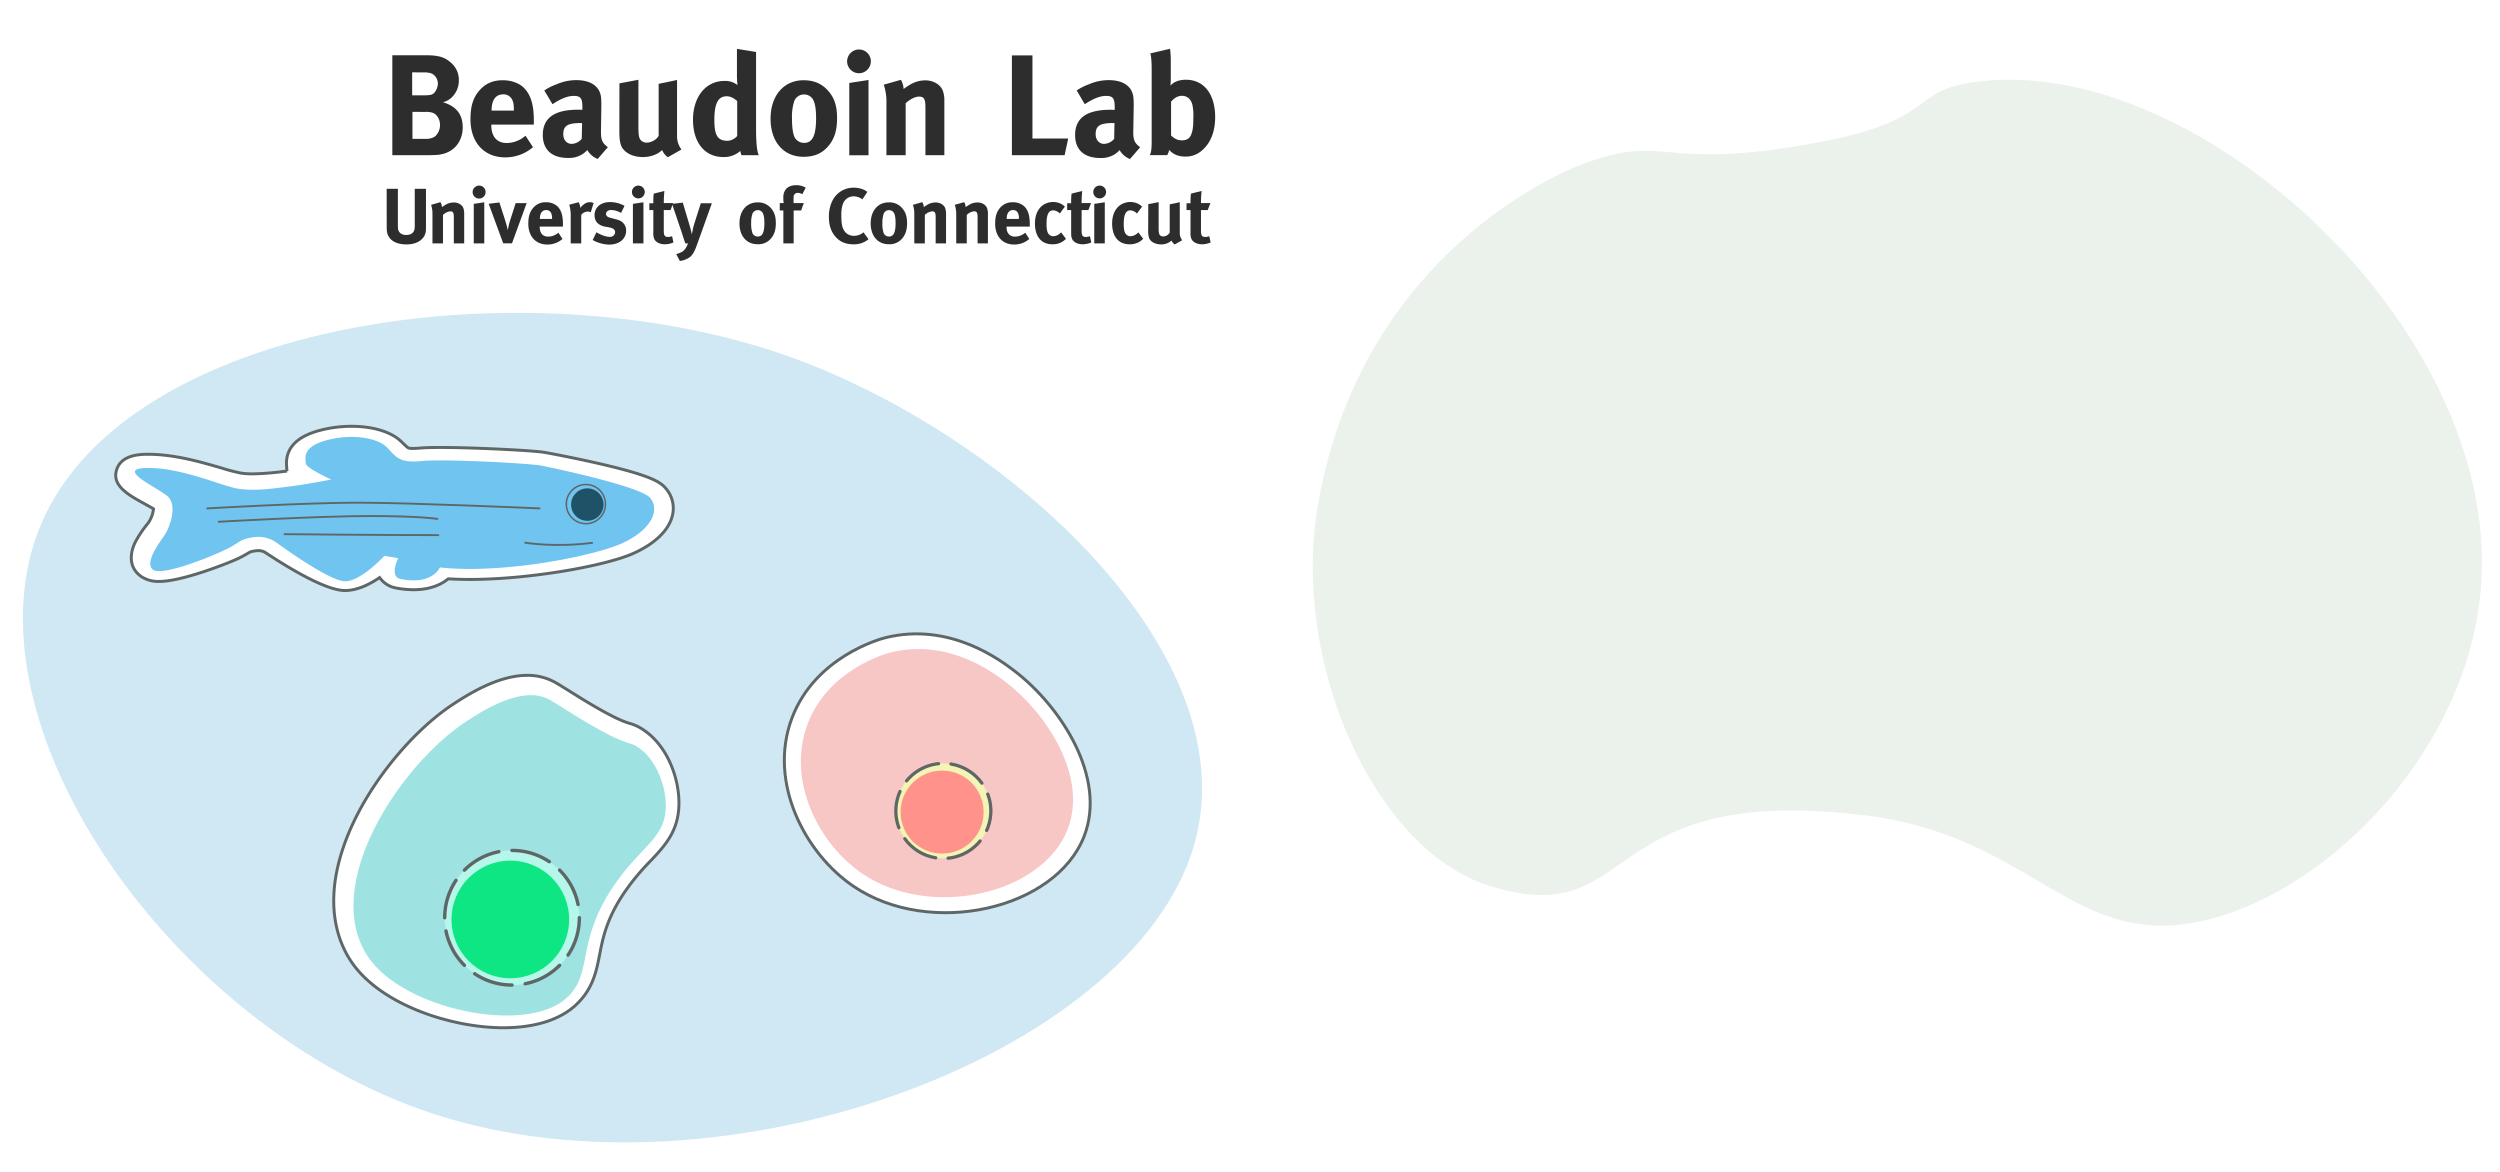 <svg xmlns="http://www.w3.org/2000/svg" viewBox="0 0 1559.96 731.02"><defs><style>.cls-1,.cls-5{fill:#fff;}.cls-2{fill:#ebf2ec;}.cls-3{fill:#2d2d2d;}.cls-4{fill:#d0e7f4;}.cls-11,.cls-13,.cls-17,.cls-5,.cls-9{stroke:#5f6666;stroke-miterlimit:10;}.cls-5{stroke-width:1.85px;}.cls-6{fill:#9fe2e2;}.cls-7{fill:#b5f7ea;}.cls-8{fill:#0ee583;}.cls-11,.cls-13,.cls-17,.cls-9{fill:none;stroke-linecap:round;}.cls-9{stroke-width:2.13px;stroke-dasharray:24.74 8.25;}.cls-10{fill:#34acea;opacity:0.7;}.cls-11{stroke-width:1.19px;}.cls-12{fill:#1f5266;}.cls-13{stroke-width:0.96px;}.cls-14{fill:#f7c7c6;}.cls-15{fill:#f4f4b5;}.cls-16{fill:#ff928b;}.cls-17{stroke-width:2.04px;stroke-dasharray:23.28 7.76;}</style></defs><title>hero-blank</title><g id="Layer_3" data-name="Layer 3"><rect class="cls-1" x="-9.99" y="-40.98" width="1591" height="1047"/></g><g id="background"><path class="cls-2" d="M987,102.61C975.75,106.86,850.84,157,822.69,313,804.58,413.3,858,530.43,929.24,552.73c94.34,29.53,65-64.7,234.17-44,107.61,13.16,130.35,86.84,215.68,64.76,78-20.19,162.23-108.6,169.14-208.87,11.2-162.38-181.7-335.26-319.42-312.94-36.82,6-21.57,23.51-93.68,37.05C1033.65,107.78,1041.36,82.05,987,102.61Z"/><path class="cls-3" d="M244.81,34.48h21.06c7.62,0,11.56,1.16,15.33,4.48a13.92,13.92,0,0,1,5.11,11.11,14.48,14.48,0,0,1-4.22,10.49,11.85,11.85,0,0,1-5.73,3.22c8.33,2.51,12.37,7.53,12.37,15.69,0,8.6-5.38,16.49-16.32,17.21-2,.09-4.57.18-8,.18H244.81Zm12.37,10.66V59.48h7.44c2.95,0,4.3-.18,5.37-.8,1.71-.9,3.23-4,3.23-6.46A7.11,7.11,0,0,0,269.64,46a12.56,12.56,0,0,0-5.2-.81Zm.18,24.65V86.64h8.15a9.89,9.89,0,0,0,5.83-1.43A9.43,9.43,0,0,0,274.56,78c0-3.59-1.88-6.64-4.57-7.62a12.84,12.84,0,0,0-4.84-.54Z"/><path class="cls-3" d="M327.9,84.67l4.66,7.17a26.35,26.35,0,0,1-17.3,6.36c-13.17,0-21.69-9.32-21.69-23.75,0-8.24,1.7-13.71,5.74-18.19,3.76-4.22,8.33-6.19,14.43-6.19,5.29,0,10.31,1.79,13.26,4.84,4.22,4.3,6.1,10.49,6.1,20.08v2.78H306.57v.36c0,7.08,3.49,11.11,9.68,11.11A17.93,17.93,0,0,0,327.9,84.67ZM306.75,69h13.89v-.53c0-3.41-.36-5.2-1.43-6.91a5.82,5.82,0,0,0-5.29-2.68c-4.57,0-7.17,3.58-7.17,9.94Z"/><path class="cls-3" d="M339.64,56.44a34.25,34.25,0,0,1,7.44-3.77A31.11,31.11,0,0,1,359.63,50c7.71,0,13,2.87,14.79,8,.63,1.88.81,3.32.81,8.25L375,81.62v.81c0,4.93.81,6.81,4.3,9.41l-6.36,7.35a12.89,12.89,0,0,1-6.46-5.56,19.85,19.85,0,0,1-2.77,2.42,15.85,15.85,0,0,1-9.24,2.51c-10.21,0-15.77-5.2-15.77-14.34,0-10.76,7.44-15.77,22-15.77.89,0,1.43,0,2.69.09V66.65c0-5.11-1-6.81-5.38-6.81-3.86,0-8.34,1.88-13.27,5.2Zm23.58,20.34h-.54c-8.34,0-11.2,1.53-11.2,7,0,3.59,2.24,6,5.28,6A8.72,8.72,0,0,0,363,86.64Z"/><path class="cls-3" d="M386.52,52l11.84-2.24V79.29c0,4.12.26,6.28,1,7.53A4.83,4.83,0,0,0,403.55,89c3,0,6.55-2.15,7.44-4.39V52.31l11.48-2.42V84.94a13.34,13.34,0,0,0,2.77,8.33l-8.51,4.84a10.55,10.55,0,0,1-3.59-4.48C410.19,96.5,405.88,98,401,98c-6.45,0-12-3-13.53-7.44-.72-2.06-1-4.48-1-9.14Z"/><path class="cls-3" d="M471.77,32.41V80.1c0,11.29.89,15,1.7,16.76H462.71a8,8,0,0,1-.71-2.69A15.41,15.41,0,0,1,451.42,98c-11.65,0-19-9-19-23.3s8-24.2,19.63-24.2a12.37,12.37,0,0,1,8.15,2.6,55.59,55.59,0,0,1-.36-6.81V30.53ZM460,63.07c-2.24-2-4.39-3-6.54-3-5.38,0-7.71,4.48-7.71,14.7,0,9.86,2.06,13.09,8.34,13.09a8.58,8.58,0,0,0,5.91-3Z"/><path class="cls-3" d="M501.44,50.07c6.54,0,11.65,2.24,15.59,6.9,3.68,4.31,5.29,9.32,5.29,16.76,0,7.89-1.79,13.27-5.74,17.75-3.49,3.94-8.06,6.36-15.14,6.36-12.46,0-20.62-9.32-20.62-23.75S489.07,50.07,501.44,50.07Zm.17,8.87a6.49,6.49,0,0,0-6.18,4.67,32.59,32.59,0,0,0-1.25,10.21c0,5.29.53,9.24,1.52,11.57a6.62,6.62,0,0,0,6.09,3.76c5.2,0,7.44-4.66,7.44-15.51,0-6.18-.8-10.21-2.42-12.28A6.42,6.42,0,0,0,501.61,58.94Z"/><path class="cls-3" d="M536.13,30.89a7.33,7.33,0,0,1,7.26,7.44,7.4,7.4,0,1,1-7.26-7.44Zm-6.19,20.88,12-1.88v47h-12Z"/><path class="cls-3" d="M551.45,52.85l10.67-3.05a11.74,11.74,0,0,1,1.7,5.74,42,42,0,0,1,5.29-3.41,19,19,0,0,1,8.25-2c5.11,0,9.59,2.69,11,6.63a18.51,18.51,0,0,1,.9,6.55V96.86H577.45V67c0-5.2-.9-6.72-4-6.72-2.42,0-5.55,1.61-8.33,4.12V96.86h-12V63.61A33,33,0,0,0,551.45,52.85Z"/><path class="cls-3" d="M631.41,34.57h12.82V86.46h22.31l-2.24,10.4H631.41Z"/><path class="cls-3" d="M671.84,56.44a34,34,0,0,1,7.43-3.77A31.15,31.15,0,0,1,691.82,50c7.71,0,13,2.87,14.79,8,.63,1.88.81,3.32.81,8.25l-.27,15.41v.81c0,4.93.81,6.81,4.3,9.41l-6.36,7.35a12.89,12.89,0,0,1-6.46-5.56,19.85,19.85,0,0,1-2.77,2.42,15.82,15.82,0,0,1-9.24,2.51c-10.21,0-15.77-5.2-15.77-14.34,0-10.76,7.44-15.77,22-15.77.89,0,1.43,0,2.69.09V66.65c0-5.11-1-6.81-5.38-6.81-3.85,0-8.34,1.88-13.27,5.2Zm23.57,20.34h-.54c-8.34,0-11.2,1.53-11.2,7,0,3.59,2.24,6,5.29,6a8.7,8.7,0,0,0,6.27-3.14Z"/><path class="cls-3" d="M730.1,30.44a62,62,0,0,1,.45,8.16V49.44a24.38,24.38,0,0,1-.27,4c2.33-2.51,5.55-3.68,9.77-3.68,11.2,0,18.19,9,18.19,23.31,0,9.32-3,16.49-8.51,21.06a15.2,15.2,0,0,1-10,3.58c-4.48,0-7.62-1.34-10.22-4.21a7.88,7.88,0,0,1-1.25,3.32H717.46c.9-2.06,1.17-3.41,1.17-9.77V44.6c0-5.64-.18-8.69-.81-11.29Zm.63,33V84.58c1.61,1.43,3.49,3,6.72,3,3,0,4.84-1.17,5.82-3.59s1.35-4.93,1.35-10.57a32.78,32.78,0,0,0-.54-7.8c-.9-3.95-3.41-5.83-6.54-5.83S732.25,61.72,730.73,63.43Z"/><path class="cls-3" d="M241.27,117.81h7V140.2c0,2.55.09,3.13.58,4.06.79,1.52,2.4,2.36,4.66,2.36,3,0,4.9-1.47,5.19-4a21.27,21.27,0,0,0,.1-3v-21.8h7v22.93c0,3.23,0,3.87-.54,5.34-.88,2.69-4.22,6.42-11.56,6.42-5.2,0-9-1.57-10.93-4.56-1.13-1.77-1.47-3.14-1.47-6.42Z"/><path class="cls-3" d="M269,127.8l5.83-1.66a6.35,6.35,0,0,1,.93,3.13,22.94,22.94,0,0,1,2.89-1.86,10.32,10.32,0,0,1,4.51-1.08c2.79,0,5.24,1.47,6,3.63a10.18,10.18,0,0,1,.49,3.57v18.33h-6.47V135.54c0-2.84-.49-3.67-2.2-3.67a7.65,7.65,0,0,0-4.56,2.25v17.74h-6.57V133.68A18.08,18.08,0,0,0,269,127.8Z"/><path class="cls-3" d="M299,115.8a4,4,0,0,1,4,4.06,4,4,0,1,1-8.09,0A4.1,4.1,0,0,1,299,115.8Zm-3.38,11.41,6.56-1v25.68h-6.56Z"/><path class="cls-3" d="M304.92,127.16l6.71-.83,3.63,11.32c.54,1.67,1.27,4.41,1.61,6a43.29,43.29,0,0,1,1.52-6.37l3.38-10.54h6.86l-9.16,25.09H314Z"/><path class="cls-3" d="M348.43,145.19l2.55,3.92a14.36,14.36,0,0,1-9.46,3.48c-7.2,0-11.86-5.09-11.86-13,0-4.51.93-7.5,3.14-10a9.88,9.88,0,0,1,7.89-3.38,10.25,10.25,0,0,1,7.25,2.65c2.3,2.35,3.33,5.73,3.33,11v1.52h-14.5v.2c0,3.87,1.91,6.07,5.29,6.07A9.8,9.8,0,0,0,348.43,145.19Zm-11.56-8.57h7.59v-.29a6.54,6.54,0,0,0-.78-3.78,3.18,3.18,0,0,0-2.89-1.47c-2.5,0-3.92,2-3.92,5.44Z"/><path class="cls-3" d="M355.19,127.75l5.88-1.57a8.08,8.08,0,0,1,1,3.58,11.25,11.25,0,0,1,3.73-3.18,5.68,5.68,0,0,1,2.15-.4,5.08,5.08,0,0,1,2.45.54l-1.81,5.78a3.74,3.74,0,0,0-1.91-.48,5.22,5.22,0,0,0-4,2.1v17.74h-6.57V135.1A22.72,22.72,0,0,0,355.19,127.75Z"/><path class="cls-3" d="M389.69,128.44l-2.16,4.41a13.18,13.18,0,0,0-6.17-1.81c-1.91,0-3.19,1-3.19,2.44,0,1.28.84,2,3.14,2.55l3,.79c3.08.78,4.11,1.71,5,2.84a6.64,6.64,0,0,1,1.38,4.26c0,5.19-4.32,8.72-10.73,8.72a22.34,22.34,0,0,1-10.15-2.89l2.36-4.8c2,1.22,5.48,2.84,8.32,2.84a3.07,3.07,0,0,0,3.34-2.84c0-1.72-1.23-2.6-3.87-3.09l-2.94-.54a8.86,8.86,0,0,1-4.61-2.54,7.62,7.62,0,0,1-1.42-4.51c0-4.9,3.87-8.18,9.7-8.18A18.84,18.84,0,0,1,389.69,128.44Z"/><path class="cls-3" d="M398.31,115.8a4,4,0,0,1,4,4.06,4,4,0,1,1-4-4.06Zm-3.38,11.41,6.57-1v25.68h-6.57Z"/><path class="cls-3" d="M420.07,126.72l-1.67,4.36h-4.21v12.79c0,3.19.59,4,2.84,4a8.65,8.65,0,0,0,2.35-.49l.83,3.92a13.83,13.83,0,0,1-5.34,1.13c-3.33,0-6-1.47-6.76-3.68a9.25,9.25,0,0,1-.44-3.87V131.08h-2.5v-4.26h2.5a43.41,43.41,0,0,1,.25-6l6.66-1.66a72.52,72.52,0,0,0-.39,7.54Z"/><path class="cls-3" d="M419.33,127.21l6.72-.78,4.36,14.6c.44,1.52,1.32,5.19,1.32,5.19s.49-2.79.78-4c.39-1.57.49-1.82,1-3.48l3.78-11.91h6.9l-9.11,25.43c-1.71,4.85-3,7-4.8,8.28a13.14,13.14,0,0,1-6.08,2.3l-2.25-4.31a14.86,14.86,0,0,0,4.07-1.66,7.72,7.72,0,0,0,1.86-2.06,15,15,0,0,0,1.42-2.94h-1.67c-.39-1.18-.58-1.67-1-2.94-.49-1.52-1.27-4-1.32-4.12Z"/><path class="cls-3" d="M472.69,126.28a10.52,10.52,0,0,1,8.53,3.78c2,2.35,2.89,5.09,2.89,9.16,0,4.31-1,7.25-3.14,9.7a10.26,10.26,0,0,1-8.28,3.48c-6.81,0-11.27-5.1-11.27-13S465.93,126.28,472.69,126.28Zm.1,4.85a3.54,3.54,0,0,0-3.38,2.55,17.9,17.9,0,0,0-.69,5.59,17.69,17.69,0,0,0,.84,6.32,3.61,3.61,0,0,0,3.33,2c2.84,0,4.07-2.54,4.07-8.47,0-3.38-.45-5.59-1.33-6.71A3.48,3.48,0,0,0,472.79,131.13Z"/><path class="cls-3" d="M500.62,121.19a5.49,5.49,0,0,0-2.69-.84,2.58,2.58,0,0,0-2.75,2.85v3.52h6.37l-1.66,4.61h-4.66v20.53h-6.42V131.33h-2.25v-4.61H489a24.44,24.44,0,0,1-.24-3.38c0-5,2.94-7.79,8.08-7.79a11.3,11.3,0,0,1,5.93,1.57Z"/><path class="cls-3" d="M541.19,119.77l-3.08,4.65a9,9,0,0,0-5.44-1.91,7,7,0,0,0-5.78,2.94c-1.33,2-1.92,4.8-1.92,8.77,0,4.65.4,7.25,1.43,9.11a7.06,7.06,0,0,0,6.56,3.82,8.82,8.82,0,0,0,5.15-1.66l.68-.54,3.14,4.31a13.91,13.91,0,0,1-9.46,3.19c-4.7,0-8.33-1.52-11.12-4.71s-4.12-7.2-4.12-12.2A21.78,21.78,0,0,1,519.54,125a14.61,14.61,0,0,1,13-7.89C536,117.07,539.33,118.15,541.19,119.77Z"/><path class="cls-3" d="M554.57,126.28a10.49,10.49,0,0,1,8.52,3.78c2,2.35,2.9,5.09,2.9,9.16,0,4.31-1,7.25-3.14,9.7a10.26,10.26,0,0,1-8.28,3.48c-6.81,0-11.27-5.1-11.27-13S547.81,126.28,554.57,126.28Zm.1,4.85a3.54,3.54,0,0,0-3.38,2.55,17.9,17.9,0,0,0-.69,5.59,17.74,17.74,0,0,0,.83,6.32,3.63,3.63,0,0,0,3.34,2c2.84,0,4.06-2.54,4.06-8.47,0-3.38-.44-5.59-1.32-6.71A3.51,3.51,0,0,0,554.67,131.13Z"/><path class="cls-3" d="M569.66,127.8l5.83-1.66a6.35,6.35,0,0,1,.93,3.13,22.94,22.94,0,0,1,2.89-1.86,10.32,10.32,0,0,1,4.51-1.08c2.79,0,5.24,1.47,6,3.63a10.18,10.18,0,0,1,.49,3.57v18.33h-6.47V135.54c0-2.84-.49-3.67-2.2-3.67a7.65,7.65,0,0,0-4.56,2.25v17.74h-6.57V133.68A18.08,18.08,0,0,0,569.66,127.8Z"/><path class="cls-3" d="M595.78,127.8l5.83-1.66a6.35,6.35,0,0,1,.93,3.13,22.24,22.24,0,0,1,2.89-1.86,10.29,10.29,0,0,1,4.51-1.08c2.79,0,5.24,1.47,6,3.63a9.92,9.92,0,0,1,.5,3.57v18.33H610V135.54c0-2.84-.49-3.67-2.21-3.67a7.63,7.63,0,0,0-4.55,2.25v17.74h-6.57V133.68A18.08,18.08,0,0,0,595.78,127.8Z"/><path class="cls-3" d="M639.73,145.19l2.55,3.92a14.36,14.36,0,0,1-9.46,3.48c-7.2,0-11.86-5.09-11.86-13,0-4.51.93-7.5,3.14-10a9.88,9.88,0,0,1,7.89-3.38,10.25,10.25,0,0,1,7.25,2.65c2.3,2.35,3.33,5.73,3.33,11v1.52h-14.5v.2c0,3.87,1.91,6.07,5.29,6.07A9.8,9.8,0,0,0,639.73,145.19Zm-11.56-8.57h7.59v-.29a6.54,6.54,0,0,0-.78-3.78,3.18,3.18,0,0,0-2.89-1.47c-2.5,0-3.92,2-3.92,5.44Z"/><path class="cls-3" d="M664.47,128.93l-3.18,4.31a6.33,6.33,0,0,0-4-2c-2.94,0-4.26,2.55-4.26,8.43,0,3.28.39,5.24,1.27,6.32a3.8,3.8,0,0,0,2.94,1.42,6.72,6.72,0,0,0,4.51-2.06l.39-.34,3,4a10.41,10.41,0,0,1-2.3,1.86,11.76,11.76,0,0,1-6.13,1.57c-6.91,0-10.92-4.81-10.92-12.94,0-5.78,2.2-9.6,5.14-11.61a11.88,11.88,0,0,1,6.22-1.86,11.62,11.62,0,0,1,4.85,1.12A10.82,10.82,0,0,1,664.47,128.93Z"/><path class="cls-3" d="M680.79,126.72l-1.66,4.36h-4.22v12.79c0,3.19.59,4,2.84,4a8.77,8.77,0,0,0,2.36-.49l.83,3.92a13.86,13.86,0,0,1-5.34,1.13c-3.33,0-6-1.47-6.76-3.68-.4-1.08-.45-1.57-.45-3.87V131.08H665.9v-4.26h2.49a43.41,43.41,0,0,1,.25-6l6.66-1.66a75.39,75.39,0,0,0-.39,7.54Z"/><path class="cls-3" d="M686.18,115.8a4,4,0,0,1,4,4.06,4,4,0,1,1-4-4.06Zm-3.38,11.41,6.57-1v25.68H682.8Z"/><path class="cls-3" d="M712.64,128.93l-3.18,4.31a6.38,6.38,0,0,0-4-2c-2.94,0-4.27,2.55-4.27,8.43,0,3.28.4,5.24,1.28,6.32a3.78,3.78,0,0,0,2.94,1.42,6.72,6.72,0,0,0,4.51-2.06l.39-.34,3,4a10.22,10.22,0,0,1-2.31,1.86,11.7,11.7,0,0,1-6.12,1.57c-6.91,0-10.93-4.81-10.93-12.94,0-5.78,2.21-9.6,5.15-11.61a11.82,11.82,0,0,1,6.22-1.86,11.62,11.62,0,0,1,4.85,1.12A11.28,11.28,0,0,1,712.64,128.93Z"/><path class="cls-3" d="M716.51,127.36l6.47-1.22v16.12c0,2.25.15,3.43.54,4.11a2.62,2.62,0,0,0,2.3,1.18,4.87,4.87,0,0,0,4.07-2.4V127.51l6.27-1.33v19.16a7.3,7.3,0,0,0,1.52,4.56L733,152.54a5.71,5.71,0,0,1-2-2.45,9.35,9.35,0,0,1-6.61,2.41c-3.53,0-6.57-1.67-7.4-4.07a15.06,15.06,0,0,1-.54-5Z"/><path class="cls-3" d="M755.27,126.72l-1.67,4.36h-4.21v12.79c0,3.19.59,4,2.84,4a8.65,8.65,0,0,0,2.35-.49l.84,3.92a13.86,13.86,0,0,1-5.34,1.13c-3.34,0-6-1.47-6.77-3.68a9.25,9.25,0,0,1-.44-3.87V131.08h-2.5v-4.26h2.5a43.41,43.41,0,0,1,.25-6l6.66-1.66a75.39,75.39,0,0,0-.39,7.54Z"/><path class="cls-4" d="M490,221.65c136.61,47.72,291,186.4,254.66,307.17-39,129.6-293.79,224.95-473.76,166.35C105.64,641.36-26.6,448,26,326.22,80.29,200.4,326.18,164.42,490,221.65Z"/></g><g id="Layer_1" data-name="Layer 1"><path class="cls-5" d="M314,641.3c-32.44,0-76.65-14.4-94.7-41.09-10.37-15.34-13.52-34.93-9.12-56.64,8.64-42.58,44-85.55,72.91-104.37,8.18-5.32,27.34-17.79,45.87-17.79a35,35,0,0,1,17.27,4.28c1.85,1,4.54,2.71,8.25,5,8.56,5.38,22.9,14.37,33.07,18.72a45.87,45.87,0,0,0,5.43,2,27.39,27.39,0,0,1,7.18,3.15c16.67,10.22,23.86,31.88,23.48,47.68-.39,16.63-8.89,25.62-17.89,35.14A144.45,144.45,0,0,0,389,557.78c-10.55,15.9-12.83,27.58-14.84,37.88-2.12,10.83-4.31,22-15.46,32C348.7,636.59,333.25,641.3,314,641.3Z"/><path class="cls-6" d="M291.26,449.94c9.45-6.16,34.85-22.73,51.6-13.37,6,3.34,27.89,18.25,43.29,24.84,7.22,3.1,7.74,2.27,11.25,4.43,12,7.38,18.37,24.74,18.06,37.88-.47,19.95-16.16,24.34-33.27,50.17-23.35,35.27-11.63,53.58-28.84,69C328,645.68,252,630.08,229.72,597.14,199.64,552.56,249.63,477.1,291.26,449.94Z"/><circle class="cls-7" cx="319.5" cy="572.65" r="42.01"/><circle class="cls-8" cx="318.43" cy="573.72" r="36.69"/><circle class="cls-9" cx="319.5" cy="572.65" r="42.01"/><path class="cls-5" d="M215.3,368.48c-11.55,0-33.62-13-50.18-24a8.84,8.84,0,0,0-4-.9,10.34,10.34,0,0,0-1.56.12c-3.06.46-3.13.5-4.93,1.56a70.44,70.44,0,0,1-7.58,3.95c-5,2.23-33.27,13.59-47.7,13.6a19.3,19.3,0,0,1-11-2.93c-10.13-6.84-5.66-18.1-4.05-21.38a68.52,68.52,0,0,1,7.48-11.29c.4-.51.75-1,1-1.33a18.72,18.72,0,0,0,3-8.38c-1.4-.86-3.54-2-5.48-3.09-10.15-5.56-20.64-11.3-17.53-21.28,3-9.66,15.26-9.66,19.87-9.66,16.21,0,33.1,4.92,45.43,8.52a120.66,120.66,0,0,0,12.53,3.27,56.35,56.35,0,0,0,7.23.43,175.19,175.19,0,0,0,19.31-1.53l2-.22a11,11,0,0,1-.24-2.09l0-.26c-1.28-11.61,6.05-19.46,21.8-23.32A78,78,0,0,1,219.26,266c13.05,0,24.15,3.25,30.44,8.91.93.83,1.75,1.63,2.53,2.39,2.59,2.51,2.59,2.51,5.63,2.51,1.11,0,2.41-.06,3.88-.19,3-.28,7.33-.41,13.12-.41,20.14,0,58.06,1.83,65.44,3.16,4.72.85,20.24,3.81,35.1,7.27,31,7.21,36.59,11.22,39.69,14.71a18.91,18.91,0,0,1,4.46,17.45c-2.23,9.11-10.86,17.45-24.31,23.5-17.06,7.67-64.36,16.26-102.14,16.26-4.68,0-9.16-.13-13.39-.39-4.19,3.44-11,6.81-21.72,6.81a59.34,59.34,0,0,1-10.39-1,16.06,16.06,0,0,1-10.72-6.58C230.64,364.63,222.89,368.48,215.3,368.48Z"/><path class="cls-10" d="M172,338.19a20,20,0,0,0-14.43-2.89c-8.66,1.44-7.22,2.89-15.88,7.21s-40.4,17.32-46.17,13,4.32-17.31,7.21-21.64,8.66-18.76,1.44-24.54S71,292,92.64,292s46.18,11.54,56.28,13,20.2,0,31.75-1.44,26-4.33,26-4.33-15.87-7.21-15.87-10.1-2.89-10.1,13-14.43,31.74-1.44,37.52,4.33,7.21,10.1,21.64,8.66,67.83,1.44,75,2.88,62.05,13,67.83,20.21,1.44,18.76-15.88,27.42-76.48,20.2-115.44,15.87c0,0-4.52,11.22-24.54,7.21-7.21-1.44-1.44-13-1.44-13l-8.66-1.45s-14.43,15.88-24.53,15.88S172,338.19,172,338.19Z"/><path class="cls-11" d="M336.69,317.23s-81.05-3.57-113.23-3.57-94.15,3.57-94.15,3.57"/><path class="cls-11" d="M272.92,323.79S262.79,322,230.61,322s-94.15,3.58-94.15,3.58"/><path class="cls-11" d="M273.52,333.92c-32.18,0-95.94-.6-95.94-.6"/><circle class="cls-12" cx="366.48" cy="314.85" r="10.13"/><path class="cls-11" d="M327.73,338.63s18,3.11,41.73.11"/><circle class="cls-13" cx="365.59" cy="314.55" r="12.22"/><path class="cls-5" d="M552.14,398c-2.72.69-43.51,11.74-58,50.11-15.1,40.1,8.15,84.54,38.64,105.07,47.66,32.09,125.93,14.43,143.71-31.4,14.38-37-15.12-81.29-42.87-102.65C625,412.45,592.8,387.68,552.14,398Z"/><path class="cls-14" d="M555.52,407.19c-2.43.61-38.74,10.45-51.6,44.61-13.43,35.68,7.26,75.24,34.4,93.51,42.42,28.57,112.09,12.85,127.92-27.94C679,484.39,652.78,445,628.08,426,620.35,420.05,591.71,398,555.52,407.19Z"/><circle class="cls-15" cx="588.61" cy="505.98" r="29.65"/><circle class="cls-16" cx="587.86" cy="506.73" r="25.9"/><circle class="cls-17" cx="588.61" cy="505.98" r="29.65" transform="translate(-5.12 1005.94) rotate(-80.78)"/></g></svg>